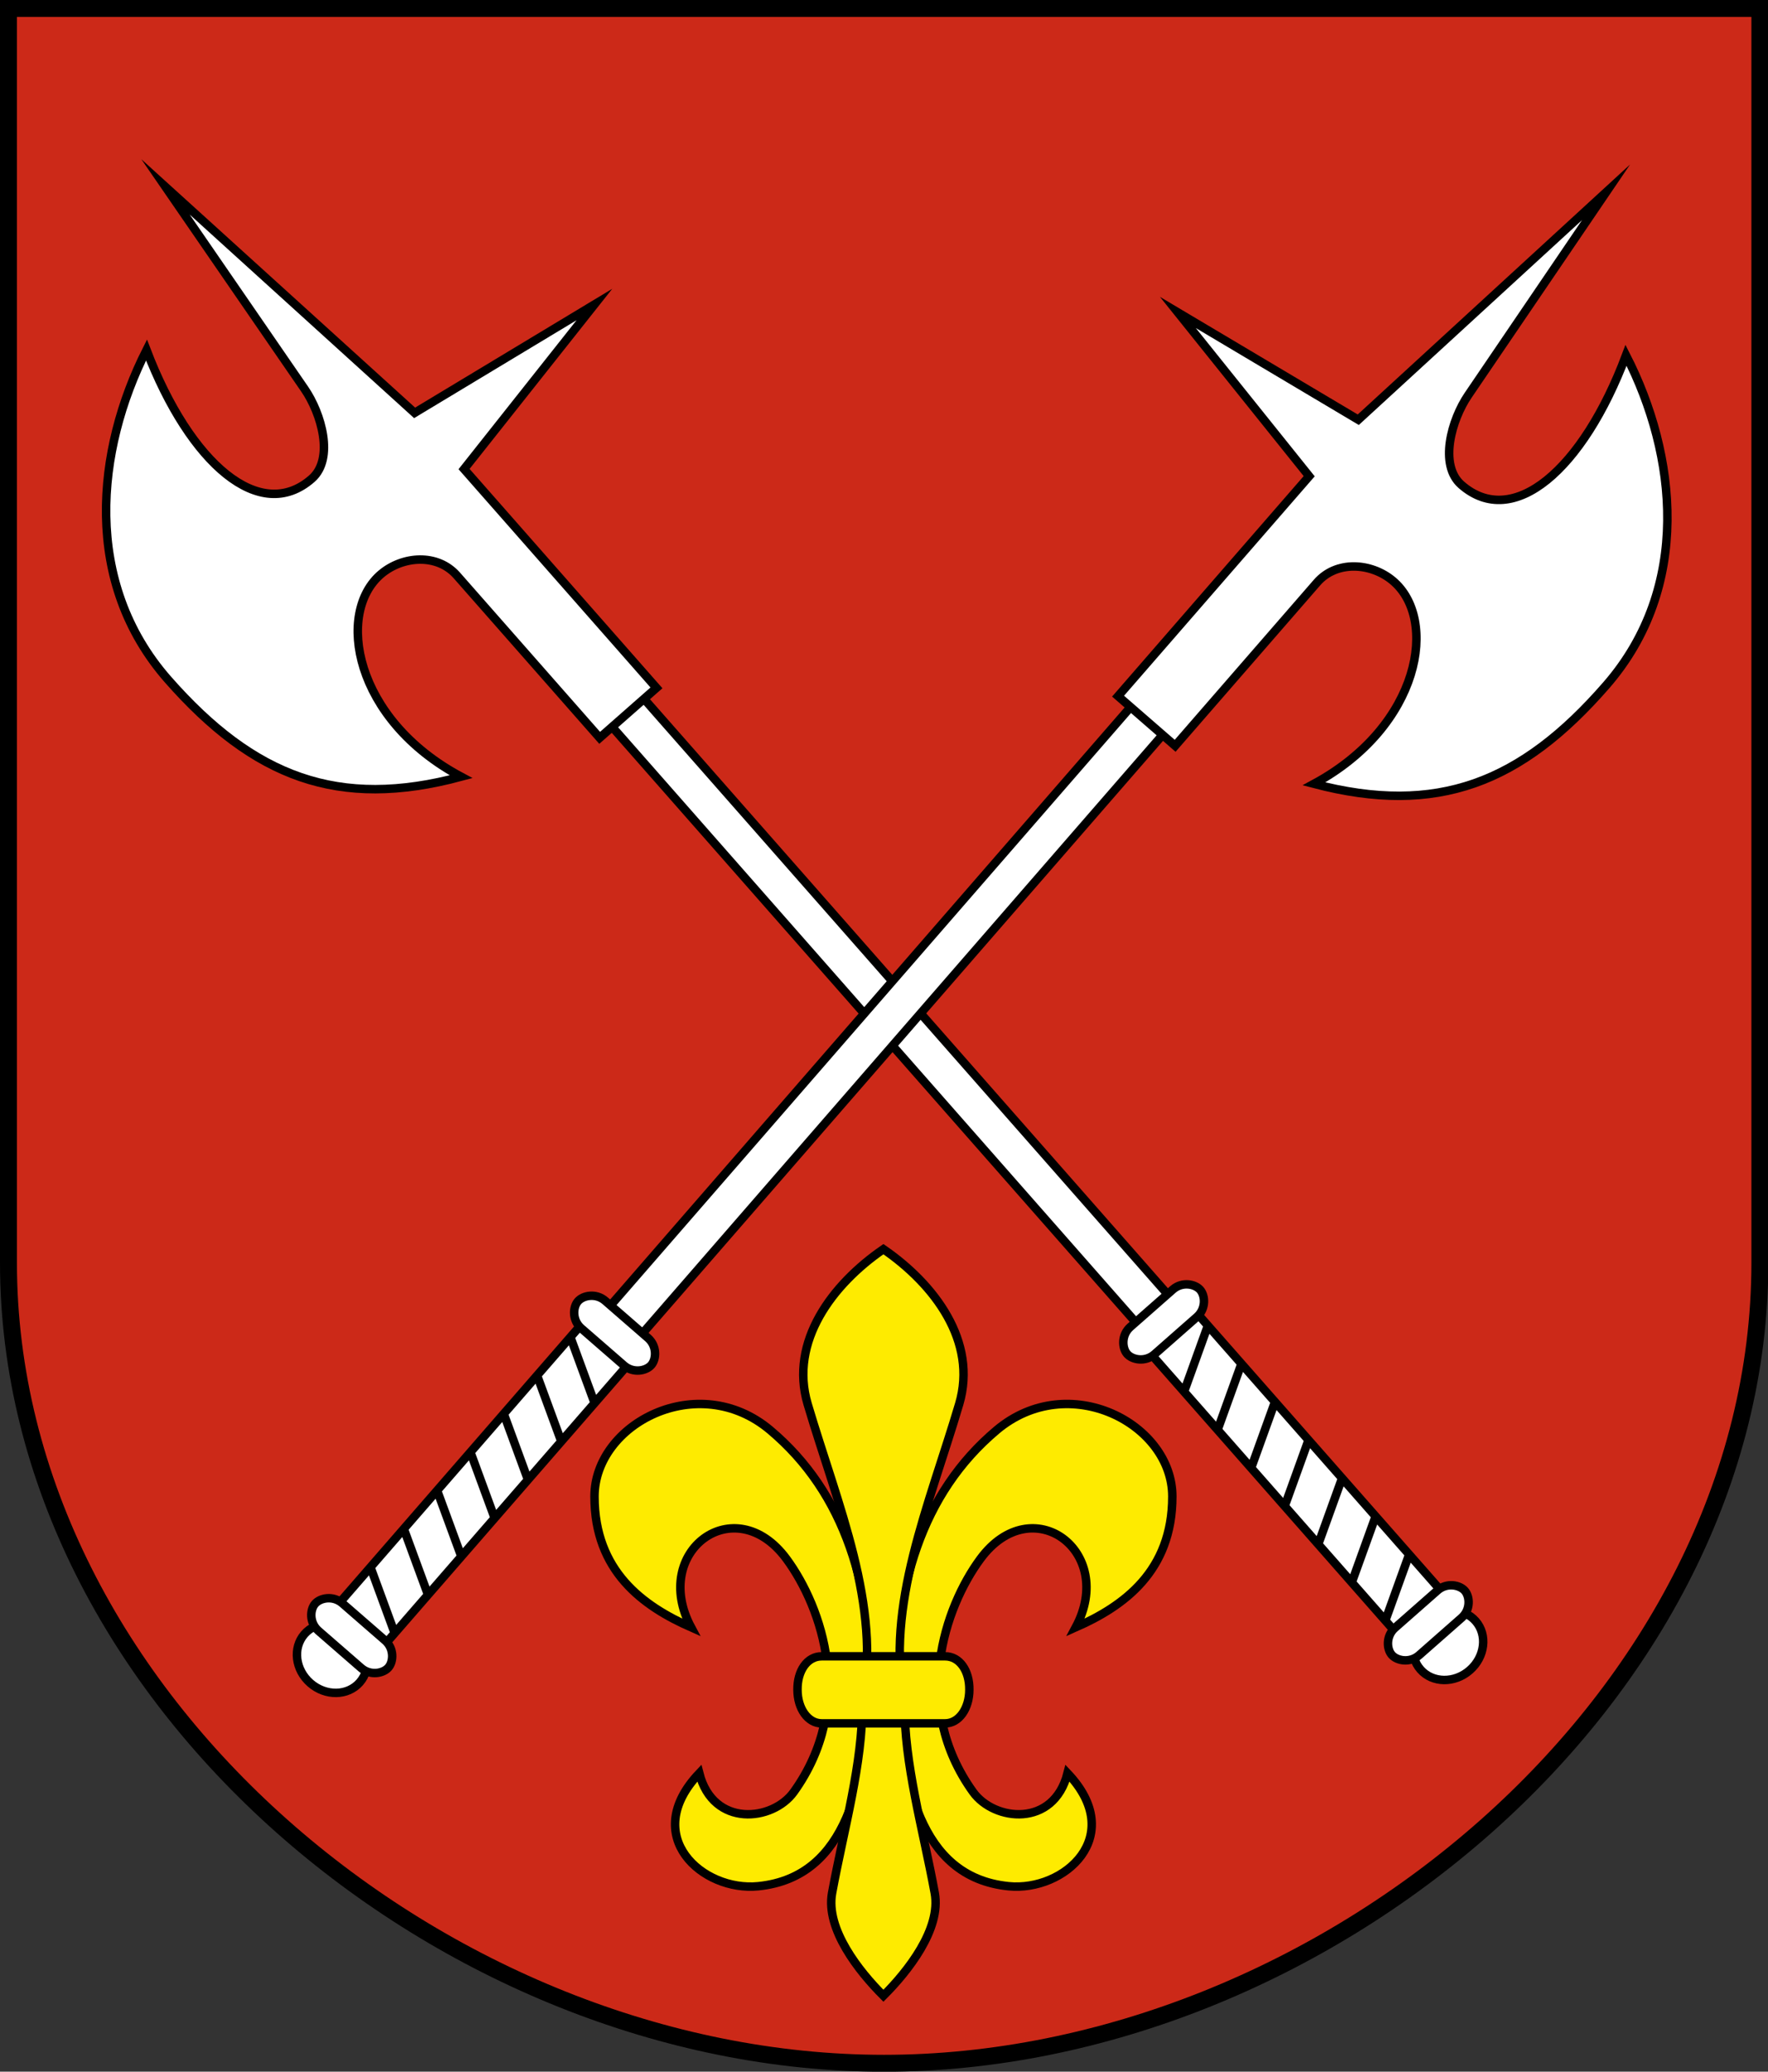 <svg xmlns="http://www.w3.org/2000/svg" version="1.0" width="208.86" height="244.66"><rect width="100%" height="100%" fill="#333333" stroke="none"/><g transform="translate(363.662 -68.09)"><path d="M-262.48 159.161h4.468v-34.416l24.395-4.42-24.395-4.419-4.468-39.476-3.43 28.775c-.414 3.475-2.776 8.514-6.35 8.514-8.089 0-9.68-10.745-4.633-24.305-12.318 4.946-23.799 15.576-23.799 30.912 0 15.327 4.937 24.803 18.42 31.467-5.055-13.458 1.684-24.363 8.732-24.211 3.326.071 6.593 2.548 6.593 6.035v25.544h4.467" style="opacity:1;fill:none;fill-opacity:1;stroke:#0f0;stroke-width:1.002;stroke-miterlimit:11;stroke-dasharray:none;stroke-dashoffset:4.58;stroke-opacity:.614"/><ellipse ry="4.335" rx="3.907" transform="rotate(90)" cy="262.48" cx="305.822" style="opacity:1;fill:none;fill-opacity:1;stroke:#0f0;stroke-width:1;stroke-miterlimit:8;stroke-dasharray:none;stroke-dashoffset:4.58;stroke-opacity:.614"/><path d="M-264.985 158.421v96.38H-259.974v-96.38z" style="opacity:1;fill:none;fill-opacity:1;stroke:#0f0;stroke-width:1;stroke-miterlimit:8;stroke-dasharray:none;stroke-dashoffset:4.58;stroke-opacity:.614"/><path d="M-265.828 257.111c-1.45-.007-2.392-1.23-2.392-2.155 0-.925.941-2.148 2.392-2.155h6.696c1.451.007 2.392 1.23 2.392 2.155 0 .925-.94 2.148-2.392 2.155h-3.348z" style="opacity:1;fill:none;fill-opacity:1;stroke:#0f0;stroke-width:1;stroke-miterlimit:8;stroke-dasharray:none;stroke-dashoffset:4.58;stroke-opacity:.614"/><path d="M-266.113 255.762v44.37H-258.846v-44.37zM-265.828 304.443c-1.45-.007-2.392-1.23-2.392-2.155 0-.925.941-2.148 2.392-2.155h6.696c1.451.007 2.392 1.23 2.392 2.155 0 .925-.94 2.148-2.392 2.155h-3.348zM-258.846 258.736l-7.267 4M-258.846 264.736l-7.267 4M-258.846 270.736l-7.267 4M-258.846 276.736l-7.267 4M-258.846 282.736l-7.267 4M-258.846 288.736l-7.267 4M-258.846 294.736l-7.267 4" style="opacity:1;fill:none;fill-opacity:1;stroke:#0f0;stroke-width:1;stroke-miterlimit:8;stroke-dasharray:none;stroke-dashoffset:4.58;stroke-opacity:.614"/></g><g transform="rotate(90 -94.408 309.612)"><path d="M-312.95 118.49v-4.468h-34.416l-4.42-24.395-4.419 24.395-39.477 4.468 28.776 3.43c3.475.415 8.513 2.776 8.513 6.35 0 8.09-10.745 9.68-24.304 4.633 4.946 12.318 15.576 23.799 30.911 23.799 15.328 0 24.804-4.937 31.468-18.42-13.458 5.055-24.363-1.684-24.212-8.732.072-3.326 2.549-6.592 6.036-6.592h25.544v-4.468" style="opacity:1;fill:none;fill-opacity:1;stroke:#0f0;stroke-width:1.002;stroke-miterlimit:11;stroke-dasharray:none;stroke-dashoffset:4.58;stroke-opacity:.614"/><circle r="3.907" cy="118.49" cx="-166.289" style="opacity:1;fill:none;fill-opacity:1;stroke:#0f0;stroke-width:1;stroke-miterlimit:8;stroke-dasharray:none;stroke-dashoffset:4.58;stroke-opacity:.614"/><path d="M-313.69 120.748h96.38v-4.516h-96.38z" style="opacity:1;fill:none;fill-opacity:1;stroke:#0f0;stroke-width:1;stroke-miterlimit:8;stroke-dasharray:none;stroke-dashoffset:4.58;stroke-opacity:.614"/><path d="M-215 121.507c-.007 1.308-1.23 2.155-2.155 2.155-.925 0-2.149-.847-2.156-2.155v-6.035c.007-1.307 1.231-2.155 2.156-2.155.924 0 2.148.848 2.155 2.155v3.018z" style="opacity:1;fill:none;fill-opacity:1;stroke:#0f0;stroke-width:1;stroke-miterlimit:8;stroke-dasharray:none;stroke-dashoffset:4.58;stroke-opacity:.614"/><path d="M-216.35 121.764h44.371V115.215h-44.37z" style="opacity:1;fill:none;fill-opacity:1;stroke:#0f0;stroke-width:1;stroke-miterlimit:8;stroke-dasharray:none;stroke-dashoffset:4.58;stroke-opacity:.614"/><path d="M-167.668 121.507c-.007 1.308-1.23 2.155-2.155 2.155-.925 0-2.149-.847-2.156-2.155v-6.035c.007-1.307 1.231-2.155 2.156-2.155.924 0 2.148.848 2.155 2.155v3.018zM-213.375 115.215l4 6.55M-207.375 115.215l4 6.55M-201.375 115.215l4 6.55M-195.375 115.215l4 6.55M-189.375 115.215l4 6.55M-183.375 115.215l4 6.55M-177.375 115.215l4 6.55" style="opacity:1;fill:none;fill-opacity:1;stroke:#0f0;stroke-width:1;stroke-miterlimit:8;stroke-dasharray:none;stroke-dashoffset:4.58;stroke-opacity:.614"/></g><path style="fill:#cc2918;fill-opacity:1;fill-rule:evenodd;stroke:#000;stroke-width:2;stroke-linecap:butt;stroke-miterlimit:4;stroke-dashoffset:0;stroke-opacity:1;stroke-dasharray:none" d="M1 149.104V1h206.9v148.104c0 51.445-51.755 94.567-103.47 94.567C52.715 243.671 1 200.55 1 149.104z"/><g style="stroke:#000;stroke-width:.918;stroke-opacity:1"><path d="M562.116-58.156c5.2-2.295 10.481-6.073 10.481-14.192 0-7.892-11.244-13.764-19.055-7.198-8.13 6.835-11.27 17.12-10.96 29.699.947 7.673 2.206 18.761 12.259 19.767 6.027.603 12.873-5.427 6.39-12.254-1.516 5.926-7.964 5.217-10.252 2.033-6.733-9.369-3.101-19.992.795-25.28 5.608-7.608 14.762-.83 10.342 7.425zM520.396-58.156c-5.2-2.295-10.481-6.073-10.481-14.192 0-7.892 11.244-13.764 19.055-7.198 8.13 6.835 11.27 17.12 10.96 29.699-.947 7.673-2.206 18.761-12.26 19.767-6.026.603-12.872-5.427-6.39-12.254 1.517 5.926 7.965 5.217 10.253 2.033 6.733-9.369 3.101-19.992-.795-25.28-5.608-7.608-14.762-.83-10.342 7.425z" style="opacity:1;fill:#feeb00;fill-opacity:1;stroke:#000;stroke-width:.918;stroke-miterlimit:4;stroke-dasharray:none;stroke-dashoffset:4.58;stroke-opacity:1" transform="matrix(1.089 0 0 1.089 -485.067 255.519)"/><path d="M546.824-29.341c-1.273-6.948-3.344-14.088-3.27-20.595-2.131-10.514 2.656-21.422 5.922-32.438 2.01-6.78-2.692-12.994-8.22-16.794-5.528 3.8-10.23 10.014-8.22 16.794 3.266 11.016 8.053 21.924 5.922 32.438.074 6.507-1.997 13.647-3.27 20.595-.718 3.913 2.925 8.5 5.568 11.137 2.642-2.636 6.285-7.224 5.568-11.137z" style="opacity:1;fill:#feeb00;fill-opacity:1;stroke:#000;stroke-width:.918;stroke-miterlimit:4;stroke-dasharray:none;stroke-dashoffset:4.58;stroke-opacity:1" transform="matrix(1.089 0 0 1.089 -485.067 255.519)"/><path d="M534.562-55.015c-1.576 0-2.655 1.576-2.627 3.636 0 1.999 1.108 3.636 2.627 3.636h13.388c1.519 0 2.627-1.637 2.627-3.636.028-2.06-1.05-3.636-2.627-3.636h-6.694z" style="opacity:1;fill:#feeb00;fill-opacity:1;stroke:#000;stroke-width:.918;stroke-miterlimit:4;stroke-dasharray:none;stroke-dashoffset:4.58;stroke-opacity:1" transform="matrix(1.089 0 0 1.089 -485.067 255.519)"/></g><g transform="rotate(-41.337 -193.513 -324.56)" style="fill:#fff;fill-opacity:1;stroke:#000;stroke-opacity:1"><path style="opacity:1;fill:#fff;fill-opacity:1;stroke:#000;stroke-width:1;stroke-miterlimit:8;stroke-dasharray:none;stroke-dashoffset:4.58;stroke-opacity:1" d="M-264.985 158.421v96.38H-259.974v-96.38z"/><path style="opacity:1;fill:#fff;fill-opacity:1;stroke:#000;stroke-width:1.002;stroke-miterlimit:11;stroke-dasharray:none;stroke-dashoffset:4.58;stroke-opacity:1" d="M-262.48 159.161h4.468v-34.416l24.395-4.42-24.395-4.419-4.468-39.476-3.43 28.775c-.414 3.475-2.776 8.514-6.35 8.514-8.089 0-9.68-10.745-4.633-24.305-12.318 4.946-23.799 15.576-23.799 30.912 0 15.327 4.937 24.803 18.42 31.467-5.055-13.458 1.684-24.363 8.732-24.211 3.326.071 6.593 2.548 6.593 6.035v25.544h4.467"/><ellipse style="opacity:1;fill:#fff;fill-opacity:1;stroke:#000;stroke-width:1;stroke-miterlimit:8;stroke-dasharray:none;stroke-dashoffset:4.58;stroke-opacity:1" cx="305.822" cy="262.48" transform="rotate(90)" rx="3.907" ry="4.335"/><path style="opacity:1;fill:#fff;fill-opacity:1;stroke:#000;stroke-width:1;stroke-miterlimit:8;stroke-dasharray:none;stroke-dashoffset:4.58;stroke-opacity:1" d="M-266.113 255.762v44.37H-258.846v-44.37zM-265.828 304.443c-1.45-.007-2.392-1.23-2.392-2.155 0-.925.941-2.148 2.392-2.155h6.696c1.451.007 2.392 1.23 2.392 2.155 0 .925-.94 2.148-2.392 2.155h-3.348zM-258.846 258.736l-7.267 4M-258.846 264.736l-7.267 4M-258.846 270.736l-7.267 4M-258.846 276.736l-7.267 4M-258.846 282.736l-7.267 4M-258.846 288.736l-7.267 4M-258.846 294.736l-7.267 4"/><path style="opacity:1;fill:#fff;fill-opacity:1;stroke:#000;stroke-width:1;stroke-miterlimit:8;stroke-dasharray:none;stroke-dashoffset:4.58;stroke-opacity:1" d="M-265.828 257.111c-1.45-.007-2.392-1.23-2.392-2.155 0-.925.941-2.148 2.392-2.155h6.696c1.451.007 2.392 1.23 2.392 2.155 0 .925-.94 2.148-2.392 2.155h-3.348z"/></g><g transform="scale(-1 1) rotate(-41 -297.947 -47.721)" style="fill:#fff;fill-opacity:1;stroke:#000;stroke-opacity:1"><path style="opacity:1;fill:#fff;fill-opacity:1;stroke:#000;stroke-width:1;stroke-miterlimit:8;stroke-dasharray:none;stroke-dashoffset:4.58;stroke-opacity:1" d="M-264.985 158.421v96.38H-259.974v-96.38z"/><path style="opacity:1;fill:#fff;fill-opacity:1;stroke:#000;stroke-width:1.002;stroke-miterlimit:11;stroke-dasharray:none;stroke-dashoffset:4.58;stroke-opacity:1" d="M-262.48 159.161h4.468v-34.416l24.395-4.42-24.395-4.419-4.468-39.476-3.43 28.775c-.414 3.475-2.776 8.514-6.35 8.514-8.089 0-9.68-10.745-4.633-24.305-12.318 4.946-23.799 15.576-23.799 30.912 0 15.327 4.937 24.803 18.42 31.467-5.055-13.458 1.684-24.363 8.732-24.211 3.326.071 6.593 2.548 6.593 6.035v25.544h4.467"/><ellipse style="opacity:1;fill:#fff;fill-opacity:1;stroke:#000;stroke-width:1;stroke-miterlimit:8;stroke-dasharray:none;stroke-dashoffset:4.58;stroke-opacity:1" cx="305.822" cy="262.48" transform="rotate(90)" rx="3.907" ry="4.335"/><path style="opacity:1;fill:#fff;fill-opacity:1;stroke:#000;stroke-width:1;stroke-miterlimit:8;stroke-dasharray:none;stroke-dashoffset:4.58;stroke-opacity:1" d="M-266.113 255.762v44.37H-258.846v-44.37zM-265.828 304.443c-1.45-.007-2.392-1.23-2.392-2.155 0-.925.941-2.148 2.392-2.155h6.696c1.451.007 2.392 1.23 2.392 2.155 0 .925-.94 2.148-2.392 2.155h-3.348zM-258.846 258.736l-7.267 4M-258.846 264.736l-7.267 4M-258.846 270.736l-7.267 4M-258.846 276.736l-7.267 4M-258.846 282.736l-7.267 4M-258.846 288.736l-7.267 4M-258.846 294.736l-7.267 4"/><path style="opacity:1;fill:#fff;fill-opacity:1;stroke:#000;stroke-width:1;stroke-miterlimit:8;stroke-dasharray:none;stroke-dashoffset:4.58;stroke-opacity:1" d="M-265.828 257.111c-1.45-.007-2.392-1.23-2.392-2.155 0-.925.941-2.148 2.392-2.155h6.696c1.451.007 2.392 1.23 2.392 2.155 0 .925-.94 2.148-2.392 2.155h-3.348z"/></g></svg>
